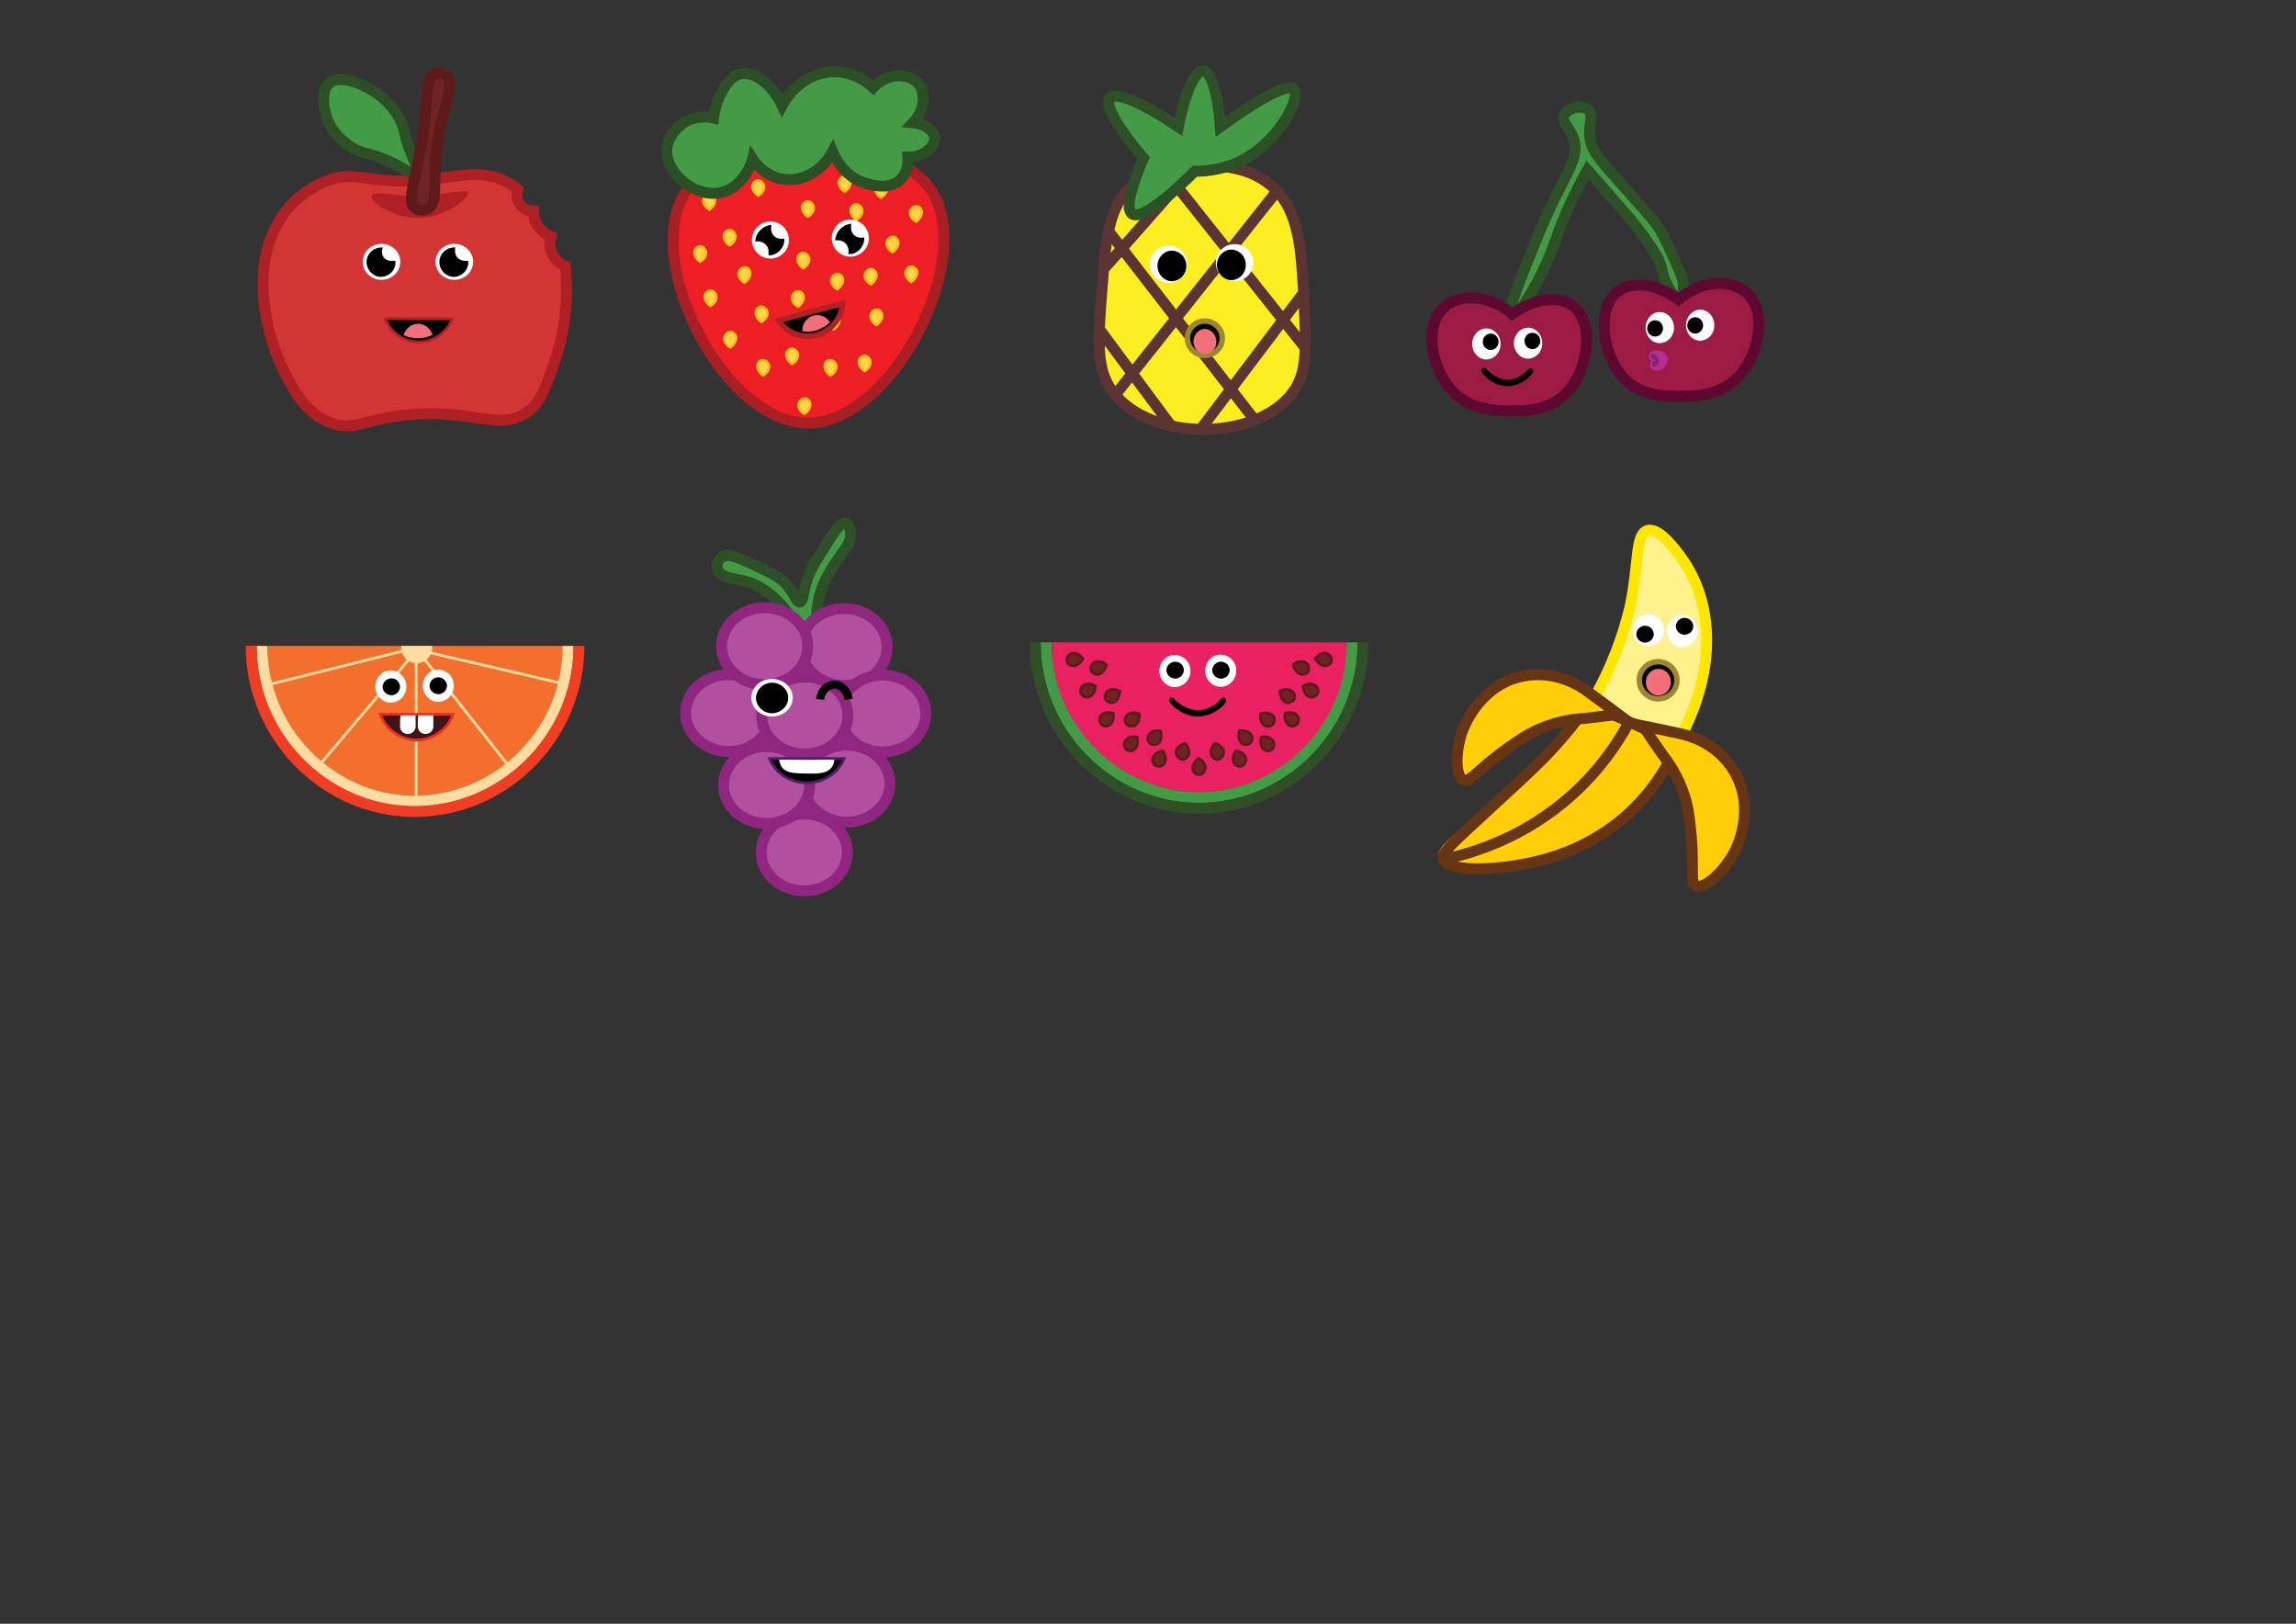<?xml version="1.0" encoding="utf-8"?>
<!-- Generator: Adobe Illustrator 21.0.2, SVG Export Plug-In . SVG Version: 6.00 Build 0)  -->
<svg version="1.1" id="Layer_1" xmlns="http://www.w3.org/2000/svg" xmlns:xlink="http://www.w3.org/1999/xlink" x="0px" y="0px"
	 viewBox="0 0 841.9 595.3" style="enable-background:new 0 0 841.9 595.3;" xml:space="preserve">
<rect x="0" y="0" width="841.9" height="595.3" fill="#333333" stroke="none"/>
<style type="text/css">
	.st0{fill:#D33535;stroke:#AF2024;stroke-width:4;stroke-miterlimit:10;}
	.st1{fill:#AF2024;stroke:#AF2024;stroke-miterlimit:10;}
	.st2{fill:#FFFFFF;stroke:#FFFFFF;stroke-miterlimit:10;}
	.st3{stroke:#000000;stroke-miterlimit:10;}
	.st4{stroke:#AF2125;stroke-miterlimit:10;}
	.st5{fill:#F27079;stroke:#F27079;stroke-miterlimit:10;}
	.st6{fill:#449B45;stroke:#2D5026;stroke-width:4;stroke-miterlimit:10;}
	.st7{fill:#702324;stroke:#5E1A19;stroke-width:4;stroke-miterlimit:10;}
	.st8{fill:#ED1F24;stroke:#A91F23;stroke-width:4;stroke-miterlimit:10;}
	.st9{fill:#FFD44C;stroke:#FFC41C;stroke-miterlimit:10;}
	.st10{stroke:#AF2125;stroke-width:2;stroke-miterlimit:10;}
	.st11{fill:#459B45;stroke:#2C5025;stroke-width:4;stroke-miterlimit:10;}
	.st12{fill:#FCEE21;stroke:#5B3433;stroke-width:4;stroke-miterlimit:10;}
	.st13{fill:none;stroke:#5B3433;stroke-width:4;stroke-miterlimit:10;}
	.st14{stroke:#9D8730;stroke-width:2;stroke-miterlimit:10;}
	.st15{fill:#9B1B45;stroke:#5E082F;stroke-width:4;stroke-miterlimit:10;}
	.st16{fill:#B82D91;stroke:#B82B91;stroke-miterlimit:10;}
	.st17{fill:none;stroke:#80277A;stroke-miterlimit:10;}
	.st18{fill:#F36F2D;stroke:#F36F2D;stroke-width:4;stroke-miterlimit:10;}
	.st19{fill:none;stroke:#FFDDA1;stroke-width:4;stroke-miterlimit:10;}
	.st20{fill:none;stroke:#EF3E23;stroke-width:4;stroke-miterlimit:10;}
	.st21{fill:#FFDDA1;stroke:#FFDDA1;stroke-miterlimit:10;}
	.st22{fill:none;stroke:#FFDDA1;stroke-miterlimit:10;}
	.st23{fill:#401515;stroke:#EC2C26;stroke-miterlimit:10;}
	.st24{fill:#439B45;stroke:#2E5027;stroke-width:4;stroke-miterlimit:10;}
	.st25{fill:#B0509E;stroke:#902680;stroke-width:4;stroke-miterlimit:10;}
	.st26{stroke:#4F2061;stroke-miterlimit:10;}
	.st27{fill:#FFFFFF;}
	.st28{fill:#EA2160;stroke:#EA2160;stroke-width:4;stroke-miterlimit:10;}
	.st29{fill:none;stroke:#439B46;stroke-width:4;stroke-miterlimit:10;}
	.st30{fill:none;stroke:#2F5027;stroke-width:4;stroke-miterlimit:10;}
	.st31{fill:#702325;stroke:#5E1A19;stroke-miterlimit:10;}
	.st32{fill:#FFF18C;stroke:#FFE600;stroke-width:4;stroke-miterlimit:10;}
	.st33{fill:#FFCE07;stroke:#673514;stroke-width:4;stroke-miterlimit:10;}
	.st34{fill:none;stroke:#673616;stroke-width:4;stroke-miterlimit:10;}
	.st35{fill:none;stroke:#000000;stroke-width:3;stroke-miterlimit:10;}
</style>
<g>
	<path class="st0" d="M202,86.7c-0.2,0.6-1,3.4,0.5,6.5c1.5,3,4.1,4.1,4.8,4.4c0.8,8,1,21.2-4.3,36.1c-3.2,9.1-4.8,13.9-9.7,17.4
		c-10.7,7.5-20.8-1.9-45.8,1.2c-14.3,1.8-18,5.7-26,2.8c-9.8-3.5-14.4-13.1-17.7-19.7c-7.9-16.3-12.4-43.2,2.4-59.6
		c5.1-5.7,10.9-8.4,12.4-9c11.2-4.9,15.2,0.6,34.1-0.6c14.8-0.9,23.1-4.8,33.3,0.6c1.8,0.9,3.1,1.9,3.9,2.6
		c-0.1,0.4-0.9,2.6,0.3,4.8c1,1.9,3.1,3.2,5.4,3.2c0,0.8,0.1,3.5,2,6C199.2,85.5,201.2,86.3,202,86.7z"/>
	<path class="st1" d="M171.2,70.7c0.5,1.3-8.1,9-18.6,8.7c-8.9-0.2-16.4-6.1-15.9-7.5c0.3-0.8,3.2-0.5,8.5,0
		c4.8,0.4,5.3,0.9,8.3,0.9c2.5,0,3.1-0.4,8.3-1.2C167.9,70.7,171,70.3,171.2,70.7z"/>
	<ellipse class="st2" cx="139.9" cy="96" rx="6.4" ry="6.1"/>
	<ellipse class="st2" cx="166.6" cy="96" rx="6.4" ry="6.1"/>
	<path class="st3" d="M144.5,96.1c0.1,2.7-2.2,4.9-4.8,4.9c-2.7,0-4.8-2.4-4.8-4.9c0-2.6,2.1-4.8,4.8-4.9c-0.4,1.4,0,3,1.1,4
		C142.3,96.5,144.4,96.1,144.5,96.1z"/>
	<path class="st3" d="M161.6,96.1c0,2.6,2.1,4.9,4.8,4.9c2.6,0,4.9-2.2,4.8-4.9c-0.1,0-2.3,0.3-3.8-1.3c-1.4-1.5-1-3.4-1-3.6
		C163.7,91.3,161.6,93.5,161.6,96.1z"/>
	<path class="st4" d="M165.8,116.9c-1.9,5.1-6.9,8.5-12.4,8.5c-5.4-0.1-10.3-3.5-12.1-8.6C149.5,116.9,157.6,116.9,165.8,116.9z"/>
	<path class="st5" d="M158,122.5c-0.9,0.4-2.7,1-4.9,1c-2,0-3.6-0.5-4.5-0.9c0.7-1.9,2.5-3.3,4.5-3.4
		C155.2,119.1,157.2,120.5,158,122.5z"/>
	<path class="st6" d="M153.9,64.5c-1,0.9-4.5-2.4-12-5.7c-7.5-3.3-8.7-2-13-4.8c-1.6-1-7.9-5.2-9.6-12.8c-0.4-1.7-1.8-7.9,1.5-10.7
		c4.2-3.7,13.4,1.1,16.9,3.4c1.1,0.7,6.7,4.5,9.6,11.3c1.4,3.2,0.7,3.7,2.6,8.8C152.3,60.9,154.8,63.7,153.9,64.5z"/>
	<path class="st7" d="M159.7,26.8c-3.1,1-3.2,7.8-3.6,13.4c-1.6,22.4-8.3,33.4-3.6,36.3c1.2,0.8,2.9,0.7,4.1,0.2
		c4.7-2,1.5-11.6,4.1-26.6c2.1-12,6.4-18.8,2.9-22.2C162.6,27.1,161,26.4,159.7,26.8z"/>
</g>
<g>
	<path class="st8" d="M341.6,70c16.3,25.2-14.5,85.3-45.5,85.1c-30.8-0.2-61-59.5-44.7-84.8c10.2-15.8,37-15.9,45.2-15.9
		C304.8,54.5,331.5,54.4,341.6,70z"/>
	<path class="st9" d="M262,72.6c0.5,1.2-0.2,3-1.9,4.2c-1.8-1-2.5-2.8-2-4c0.3-0.7,1.1-1.6,2.1-1.5C261,71.2,261.7,71.9,262,72.6z"
		/>
	<path class="st9" d="M265.6,85.7c-0.5,1.2,0.2,3,1.9,4.2c1.8-1,2.5-2.8,2-4c-0.3-0.7-1.1-1.6-2.1-1.5
		C266.6,84.4,265.9,85.1,265.6,85.7z"/>
	<path class="st9" d="M321.2,100c0.5,1.2-0.2,3-1.9,4.2c-1.8-1-2.5-2.8-2-4c0.3-0.7,1.1-1.6,2.1-1.5
		C320.2,98.7,320.9,99.4,321.2,100z"/>
	<path class="st9" d="M292.4,61.4c-0.5,1.2,0.2,3,1.9,4.2c1.8-1,2.5-2.8,2-4c-0.3-0.7-1.1-1.6-2.1-1.5
		C293.4,60,292.7,60.7,292.4,61.4z"/>
	<path class="st9" d="M315.1,87.7c0.5,1.2-0.2,3-1.9,4.2c-1.8-1-2.5-2.8-2-4c0.3-0.7,1.1-1.6,2.1-1.5
		C314.2,86.4,314.9,87.1,315.1,87.7z"/>
	<path class="st9" d="M312.1,76.3c-0.5,1.2,0.2,3,1.9,4.2c1.8-1,2.5-2.8,2-4c-0.3-0.7-1.1-1.6-2.1-1.5C313,75,312.3,75.7,312.1,76.3
		z"/>
	<path class="st9" d="M308.9,101.8c0.5,1.2-0.2,3-1.9,4.2c-1.8-1-2.5-2.8-2-4c0.3-0.7,1.1-1.6,2.1-1.5
		C307.9,100.4,308.6,101.1,308.9,101.8z"/>
	<path class="st9" d="M292.6,94.1c-0.5,1.2,0.2,3,1.9,4.2c1.8-1,2.5-2.8,2-4c-0.3-0.7-1.1-1.6-2.1-1.5
		C293.6,92.7,292.9,93.4,292.6,94.1z"/>
	<path class="st9" d="M311.7,66c0.5,1.2-0.2,3-1.9,4.2c-1.8-1-2.5-2.8-2-4c0.3-0.7,1.1-1.6,2.1-1.5C310.7,64.6,311.4,65.3,311.7,66z
		"/>
	<path class="st9" d="M276.1,67.5c-0.5,1.2,0.2,3,1.9,4.2c1.8-1,2.5-2.8,2-4c-0.3-0.7-1.1-1.6-2.1-1.5
		C277.1,66.2,276.4,66.9,276.1,67.5z"/>
	<path class="st9" d="M285.3,85.5c0.5,1.2-0.2,3-1.9,4.2c-1.8-1-2.5-2.8-2-4c0.3-0.7,1.1-1.6,2.1-1.5
		C284.4,84.2,285.1,84.9,285.3,85.5z"/>
	<path class="st9" d="M321.1,68.2c-0.5,1.2,0.2,3,1.9,4.2c1.8-1,2.5-2.8,2-4c-0.3-0.7-1.1-1.6-2.1-1.5
		C322.1,66.8,321.4,67.5,321.1,68.2z"/>
	<path class="st9" d="M269.7,123.1c0.5,1.2-0.2,3-1.9,4.2c-1.8-1-2.5-2.8-2-4c0.3-0.7,1.1-1.6,2.1-1.5
		C268.7,121.7,269.4,122.5,269.7,123.1z"/>
	<path class="st9" d="M254.8,91.7c-0.5,1.2,0.2,3,1.9,4.2c1.8-1,2.5-2.8,2-4c-0.3-0.7-1.1-1.6-2.1-1.5
		C255.8,90.4,255.1,91.1,254.8,91.7z"/>
	<path class="st9" d="M307.6,116.5c0.5,1.2-0.2,3-1.9,4.2c-1.8-1-2.5-2.8-2-4c0.3-0.7,1.1-1.6,2.1-1.5
		C306.6,115.1,307.3,115.8,307.6,116.5z"/>
	<path class="st9" d="M315.1,131.8c-0.5,1.2,0.2,3,1.9,4.2c1.8-1,2.5-2.8,2-4c-0.3-0.7-1.1-1.6-2.1-1.5
		C316,130.5,315.4,131.2,315.1,131.8z"/>
	<path class="st9" d="M323.3,114.9c0.5,1.2-0.2,3-1.9,4.2c-1.8-1-2.5-2.8-2-4c0.3-0.7,1.1-1.6,2.1-1.5
		C322.4,113.6,323.1,114.3,323.3,114.9z"/>
	<path class="st9" d="M294.3,75.2c-0.5,1.2,0.2,3,1.9,4.2c1.8-1,2.5-2.8,2-4c-0.3-0.7-1.1-1.6-2.1-1.5
		C295.3,73.9,294.6,74.6,294.3,75.2z"/>
	<path class="st9" d="M296.9,147.5c0.5,1.2-0.2,3-1.9,4.2c-1.8-1-2.5-2.8-2-4c0.3-0.7,1.1-1.6,2.1-1.5
		C296,146.1,296.7,146.8,296.9,147.5z"/>
	<path class="st9" d="M277.9,133.4c-0.5,1.2,0.2,3,1.9,4.2c1.8-1,2.5-2.8,2-4c-0.3-0.7-1.1-1.6-2.1-1.5
		C278.9,132,278.2,132.7,277.9,133.4z"/>
	<path class="st9" d="M294.5,108.2c0.5,1.2-0.2,3-1.9,4.2c-1.8-1-2.5-2.8-2-4c0.3-0.7,1.1-1.6,2.1-1.5
		C293.6,106.8,294.3,107.5,294.5,108.2z"/>
	<path class="st9" d="M302.6,133.4c-0.5,1.2,0.2,3,1.9,4.2c1.8-1,2.5-2.8,2-4c-0.3-0.7-1.1-1.6-2.1-1.5
		C303.5,132,302.8,132.7,302.6,133.4z"/>
	<path class="st9" d="M337.8,77c0.5,1.2-0.2,3-1.9,4.2c-1.8-1-2.5-2.8-2-4c0.3-0.7,1.1-1.6,2.1-1.5C336.9,75.6,337.6,76.3,337.8,77z
		"/>
	<path class="st9" d="M288.5,129.2c-0.5,1.2,0.2,3,1.9,4.2c1.8-1,2.5-2.8,2-4c-0.3-0.7-1.1-1.6-2.1-1.5
		C289.5,127.9,288.8,128.6,288.5,129.2z"/>
	<path class="st9" d="M336.1,99.1c0.5,1.2-0.2,3-1.9,4.2c-1.8-1-2.5-2.8-2-4c0.3-0.7,1.1-1.6,2.1-1.5
		C335.1,97.8,335.8,98.5,336.1,99.1z"/>
	<path class="st9" d="M258.6,107.9c-0.5,1.2,0.2,3,1.9,4.2c1.8-1,2.5-2.8,2-4c-0.3-0.7-1.1-1.6-2.1-1.5
		C259.6,106.6,258.9,107.3,258.6,107.9z"/>
	<path class="st9" d="M329.2,88.2c0.5,1.2-0.2,3-1.9,4.2c-1.8-1-2.5-2.8-2-4c0.3-0.7,1.1-1.6,2.1-1.5
		C328.2,86.8,328.9,87.5,329.2,88.2z"/>
	<path class="st9" d="M277.3,113.8c-0.5,1.2,0.2,3,1.9,4.2c1.8-1,2.5-2.8,2-4c-0.3-0.7-1.1-1.6-2.1-1.5
		C278.2,112.5,277.5,113.2,277.3,113.8z"/>
	<path class="st9" d="M274.9,99.4c0.5,1.2-0.2,3-1.9,4.2c-1.8-1-2.5-2.8-2-4c0.3-0.7,1.1-1.6,2.1-1.5C274,98,274.7,98.7,274.9,99.4z
		"/>
	<ellipse class="st2" cx="311.8" cy="87.3" rx="6.3" ry="6.3"/>
	<ellipse class="st2" cx="282.5" cy="88" rx="6.3" ry="6.3"/>
	<path class="st3" d="M277.5,88c0.2,0,2.3-0.2,3.8,1.5c1.3,1.5,1,3.3,1,3.6c0.4,0,2.1-0.2,3.4-1.7c1.3-1.4,1.4-3,1.4-3.4
		c-0.1,0-2.3,0.4-3.8-1.3c-1.4-1.6-1-3.5-1-3.7c-0.5,0.1-2.1,0.5-3.4,2C277.8,86.1,277.6,87.4,277.5,88z"/>
	<path class="st3" d="M306.8,87.6c0.2,0,2.3-0.2,3.8,1.5c1.3,1.5,1,3.3,1,3.6c0.4,0,2.1-0.2,3.4-1.7c1.3-1.4,1.4-3,1.4-3.4
		c-0.1,0-2.3,0.4-3.8-1.3c-1.4-1.6-1-3.5-1-3.7c-0.5,0.1-2.1,0.5-3.4,2C307.2,85.7,306.9,87,306.8,87.6z"/>
	<path class="st10" d="M309,111.3c-0.5,5.6-4.4,10.2-9.7,11.6c-5.2,1.3-10.8-0.8-13.8-5.4C293.3,115.4,301.1,113.3,309,111.3z"/>
	<path class="st5" d="M303.7,118.1c-0.8,0.7-2.2,1.8-4.4,2.5c-1.9,0.6-3.6,0.5-4.6,0.4c0.1-2.1,1.4-4,3.3-4.7
		C300.1,115.6,302.4,116.3,303.7,118.1z"/>
	<path class="st11" d="M261.7,43.3c-0.7-0.2-7.3-1.7-12.5,2.9c-0.5,0.4-4.7,4.1-4.7,9.3c0,8.5,11,17.6,20.6,14.9
		c7.8-2.2,10.7-11.2,10.9-12.1c0.8,1.2,4.5,6.4,11.1,7.4c7,1.1,14.4-2.9,18.2-10.1c0.7,1.7,3.6,8.3,10.7,11.1
		c1.1,0.4,9.7,3.8,14.4-1.1c2.6-2.7,2.6-6.6,2.5-8c6.2,0.1,10.1-4.2,9.8-7.2c-0.3-2.5-3.6-5-7.9-5.4c4.2-4.4,4.7-10.6,2.2-14
		c-3.1-4.1-11.4-4.8-16.8,1.1c-1.5-1.4-6.5-5.6-13.8-5.8c-8-0.1-15.5,4.7-19.6,12.4c-4-8.5-10.9-12.9-15.7-11.5
		c-4,1.2-6.5,6.5-7.3,8.3C262.3,38.6,261.9,41.5,261.7,43.3z"/>
</g>
<g>
	<path class="st12" d="M465.7,67.7c10.7,8.7,11.4,23,12.4,41.7c0.9,18,1.4,27.1-4.1,34.5c-13.2,17.9-52,18.2-65.9-0.2
		c-6.4-8.4-5.5-19.1-3.8-40.4c1.3-16.6,2.4-28.2,11.4-35.7c7.4-6.1,16.5-6.5,22.7-6.8C444.2,60.7,456.4,60.1,465.7,67.7z"/>
	<line class="st13" x1="467.8" y1="70.6" x2="409" y2="144.7"/>
	<line class="st13" x1="477.8" y1="107.6" x2="439.4" y2="158.5"/>
	<line class="st13" x1="437.7" y1="61.2" x2="405.1" y2="98.2"/>
	<line class="st13" x1="478.5" y1="127.4" x2="426.3" y2="61.7"/>
	<line class="st13" x1="406.6" y1="84.9" x2="460" y2="153.9"/>
	<line class="st13" x1="403.5" y1="121.2" x2="429.1" y2="155.7"/>
	<path class="st6" d="M407,35.9c2.2-2.5,12.5,2.1,25.1,10.6c2.3-12.3,6.2-20.8,9.1-20.6c2.9,0.2,5.5,8.9,6.3,20.6
		c22.1-16,26-14.7,26.9-13.8c2.7,2.8-4.7,17.7-17.2,25.1c-7.2,4.3-14.5,5-19.1,5c-5.4,5.4-19.1,18.4-23,15.6
		c-2.9-2.1,0.7-12.2,4.2-20.4C410.4,47.6,404.8,38.3,407,35.9z"/>
	<ellipse class="st2" cx="452.7" cy="96.3" rx="6.4" ry="6.3"/>
	<ellipse class="st2" cx="428.5" cy="96.9" rx="6.4" ry="6.3"/>
	<path class="st3" d="M446.7,97.1c0,2.6,2.1,5.1,4.8,5.1c2.6,0,4.9-2.3,4.8-5.1c0.1-2.8-2.2-5.1-4.8-5.1
		C448.8,92,446.7,94.5,446.7,97.1z"/>
	<path class="st3" d="M424.9,97.5c0,2.6,2.1,5.1,4.8,5.1c2.6,0,4.9-2.3,4.8-5.1c0.1-2.8-2.2-5.1-4.8-5.1
		C427,92.4,424.9,94.8,424.9,97.5z"/>
	<ellipse class="st14" cx="441.8" cy="124" rx="6.4" ry="6.3"/>
	<path class="st5" d="M438.1,125.2c0,2.1,1.6,4.1,3.7,4.1c2.1,0,3.8-1.8,3.7-4.1c0-2.2-1.7-4.1-3.7-4.1
		C439.7,121.1,438.1,123.1,438.1,125.2z"/>
</g>
<g>
	<path class="st6" d="M553.1,117.7c-1.5-0.8,6-19.3,8.7-26c2.7-6.7,4.2-10.4,6.7-15.6c6.6-14,10.3-18.5,8.7-24.6
		c-1.3-4.7-4.7-6.5-3.7-9.1c1.1-2.9,6.8-4.2,9-2c1.9,1.9-0.1,5.2,0.5,10.2c0.6,4.4,3.3,7.6,8.8,13.8c14.4,16.2,14.8,16.5,16.4,19
		c0,0,2.7,4.1,8.3,17.5c0.1,0.2,0.5,1.3,0.7,2.8c0.2,2.1,0,5.3-1.2,5.7c-1.4,0.5-3.8-3.2-4.8-5.3c-1.3-2.5-1.6-4.5-1.9-5.8
		c-0.8-3.4-2.7-6.1-6.4-11.4c-3.3-4.7-5.5-7.1-13.8-16.6c-3.1-3.6-5.6-6.4-7-8c-2,3.5-4.8,8.8-7.7,15.4c-2.8,6.5-3.6,9.5-5.3,13.8
		C563.6,106.1,554.5,118.5,553.1,117.7z"/>
	<path class="st15" d="M576.7,112.1c8.2,6.1,5.8,23.5-2.2,31.9c-6.3,6.6-15.1,6.6-20.3,6.6c-5.2,0-15.3,0-22.2-7.8
		c-6.7-7.6-10.3-22.9-2.6-30c5.8-5.3,16.6-4.9,25.1,2.3C562.3,109.6,571.3,108.1,576.7,112.1z"/>
	<path class="st15" d="M593.3,106.8c-8.2,6.1-5.8,23.5,2.2,31.9c6.3,6.6,15.1,6.6,20.3,6.6c5.2,0,15.3,0,22.2-7.8
		c6.7-7.6,10.3-22.9,2.6-30c-5.8-5.3-16.6-4.9-25.1,2.3C607.7,104.2,598.7,102.8,593.3,106.8z"/>
	<path class="st2" d="M540.3,126.1c0,2.7,2,5.2,4.7,5.2c2.6,0,4.8-2.3,4.7-5.2c0.1-2.8-2.1-5.2-4.7-5.2
		C542.3,120.9,540.3,123.4,540.3,126.1z"/>
	<path class="st2" d="M603.9,120.1c0,2.7,2,5.2,4.7,5.2c2.6,0,4.8-2.3,4.7-5.2c0.1-2.8-2.1-5.2-4.7-5.2
		C605.9,114.9,603.9,117.4,603.9,120.1z"/>
	<path class="st2" d="M555.6,125.8c0,2.7,2,5.2,4.7,5.2c2.6,0,4.8-2.3,4.7-5.2c0.1-2.8-2.1-5.2-4.7-5.2
		C557.6,120.7,555.6,123.2,555.6,125.8z"/>
	<path class="st2" d="M618.7,119.2c0,2.7,2,5.2,4.7,5.2c2.6,0,4.8-2.3,4.7-5.2c0.1-2.8-2.1-5.2-4.7-5.2
		C620.7,114.1,618.7,116.6,618.7,119.2z"/>
	<ellipse class="st3" cx="546.6" cy="125.3" rx="2.4" ry="2.5"/>
	<ellipse class="st3" cx="561.9" cy="125" rx="2.4" ry="2.5"/>
	<ellipse class="st3" cx="621.6" cy="119.3" rx="2.4" ry="2.5"/>
	<ellipse class="st3" cx="606.9" cy="120.4" rx="2.4" ry="2.5"/>
	<path class="st16" d="M605.9,134.9c0.8,0.9,3.2,0.6,4.4-1c0.7-1,0.9-2.4,0.3-3.5c-1.1-2-4.5-1.7-5.3-0.5c0,0-0.3,0.5-0.2,1
		c0.2,0.9,1.3,1.2,1.4,1.2c-0.1,0.1-0.9,0.6-0.9,1.6C605.5,133.9,605.5,134.5,605.9,134.9z"/>
	<path class="st17" d="M605.9,130.3c-0.1,0.1,0,0.6,0.3,0.9c0.4,0.5,0.9,0.5,1,0.8c0,0.3-0.5,0.4-0.8,1.1c-0.2,0.4-0.3,0.9-0.1,1
		c0.2,0.1,1.5-0.7,1.5-1.9C607.6,130.8,606.1,130.1,605.9,130.3z"/>
</g>
<path class="st3" d="M543.7,135.7c-0.3,0.9,3.9,5.3,8.9,5.4c5,0.1,9.4-4.3,9.1-5.2c0,0-0.1-0.3-0.3-0.4c-0.2-0.1-0.5,0.2-0.7,0.3
	c-0.2,0.2-0.3,0.2-0.4,0.4c-0.2,0.3-3.2,3.6-7.7,3.6c0,0-4.1-0.1-7.5-3.7c-0.1-0.1-0.2-0.2-0.2-0.2c-0.1-0.2-0.1-0.2-0.2-0.2
	c0,0-0.3-0.3-0.6-0.3C543.8,135.4,543.7,135.6,543.7,135.7z"/>
<path class="st18" d="M204.4,238.8c0,27.9-23.5,50.9-52.1,50.9s-52.1-23-52.1-50.9C134.8,238.8,169.6,238.8,204.4,238.8z"/>
<path class="st19" d="M96.1,236.8c-0.2,30.9,24.9,56.5,55.3,56.9c31,0.4,57.1-25.3,56.9-56.9"/>
<path class="st20" d="M92.1,236.7c-0.1,33,26.6,60.2,58.8,60.8c33.2,0.7,61.4-26.8,61.4-60.7"/>
<path class="st21" d="M147.6,237.3c-0.1,3,2.3,5.4,5.2,5.4s5.3-2.5,5.2-5.4C154.6,237.3,151.1,237.3,147.6,237.3z"/>
<line class="st22" x1="98.5" y1="251" x2="150.1" y2="238.1"/>
<line class="st22" x1="116.8" y1="280.9" x2="152.1" y2="239.2"/>
<line class="st22" x1="152.6" y1="293.3" x2="152.6" y2="239.1"/>
<line class="st22" x1="186.9" y1="281.3" x2="153.6" y2="239.1"/>
<line class="st22" x1="206.7" y1="250.7" x2="154.2" y2="238.5"/>
<path class="st2" d="M138.1,251.7c0,2.8,2.2,5.4,5.2,5.4c2.9,0,5.3-2.5,5.2-5.4c0.1-3-2.4-5.4-5.2-5.4
	C140.4,246.2,138.1,248.9,138.1,251.7z"/>
<path class="st2" d="M155.5,251.4c0,2.8,2.2,5.4,5.2,5.4c2.9,0,5.3-2.5,5.2-5.4c0.1-3-2.4-5.4-5.2-5.4
	C157.7,246,155.5,248.6,155.5,251.4z"/>
<path class="st3" d="M146.2,251.8c-0.1,1.5-1.3,2.6-2.7,2.6c-1.4,0-2.7-1.2-2.7-2.6s1.3-2.6,2.7-2.6
	C144.9,249.1,146.1,250.3,146.2,251.8z"/>
<path class="st3" d="M163.4,251.4c0,1.5-1.3,2.6-2.7,2.6c-1.4,0-2.7-1.2-2.7-2.6c0.1-1.5,1.3-2.6,2.7-2.6
	C162.1,248.8,163.4,250,163.4,251.4z"/>
<path class="st23" d="M166.1,261.9c-2,5.7-7.5,9.4-13.5,9.4c-5.9-0.1-11.2-3.9-13.2-9.5C148.4,261.8,157.3,261.9,166.1,261.9z"/>
<path class="st2" d="M149.5,268.6L149.5,268.6c-1.3,0-2.3-1-2.3-2.3v-1.2c0-0.8,0-1.5,0.1-2.3c0.8,0,1.5,0,2.3,0c0.8,0,1.6,0,2.3,0
	c0,0.8,0,1.5,0,2.3v1.2C151.9,267.6,150.8,268.6,149.5,268.6z"/>
<path class="st2" d="M156,268.6L156,268.6c-1.3,0-2.3-1-2.3-2.3v-1.2c0-0.8,0-1.5,0.1-2.3c0.8,0,1.5,0,2.3,0c0.8,0,1.6,0,2.3,0
	c0,0.8,0,1.5,0,2.3v1.2C158.4,267.6,157.3,268.6,156,268.6z"/>
<g>
	<path class="st24" d="M292,229.4c-6.8-11.3-13.8-15.1-19-16.4c-3.4-0.8-8.9-1.3-9.9-4.2c-0.5-1.6,0.2-3.6,1.7-4.6
		c2.4-1.5,6.1,0.3,12.6,3.3c5.9,2.8,8.9,4.2,11.4,7.3c2.7,3.2,3.3,6.1,4.5,5.9c1.1-0.2,1.2-2.8,2.1-6.4c1.2-4.5,3.1-7.6,6.9-13.6
		c3.1-5,6-9.5,7.9-9c1.4,0.4,1.6,3.4,1.7,3.8c0.2,3.9-2.4,5.9-6.2,11.8c-1.4,2.2-3.4,5.5-4.8,9.7c-1.3,4.2-1.5,7.8-1.4,10.3"/>
	<ellipse class="st25" cx="267.2" cy="261.4" rx="15.8" ry="14.1"/>
	<ellipse class="st25" cx="309.5" cy="237.2" rx="15.8" ry="14.1"/>
	<ellipse class="st25" cx="280.4" cy="236.9" rx="15.8" ry="14.1"/>
	<ellipse class="st25" cx="294.9" cy="312.5" rx="15.8" ry="14.1"/>
	<ellipse class="st25" cx="310.5" cy="287.3" rx="15.8" ry="14.1"/>
	<ellipse class="st25" cx="281.1" cy="287.8" rx="15.8" ry="14.1"/>
	<ellipse class="st25" cx="323.7" cy="261.6" rx="15.8" ry="14.1"/>
	<ellipse class="st25" cx="295.1" cy="262.3" rx="15.8" ry="14.1"/>
	<ellipse class="st2" cx="283.1" cy="255.8" rx="7.1" ry="6.4"/>
	<path class="st3" d="M277.7,255.9c0,2.6,2.3,5.1,5.4,5.1c2.9,0,5.4-2.3,5.4-5.1c0.1-2.8-2.4-5.1-5.4-5.1
		C280,250.8,277.7,253.3,277.7,255.9z"/>
	<path class="st26" d="M309.5,278.1c-2.1,5.4-7.6,8.9-13.8,8.9c-6.1-0.1-11.5-3.6-13.5-8.9C291.3,278,300.4,278.1,309.5,278.1z"/>
	<path class="st27" d="M285.7,278.5c0.1,0.8,0.3,2,1.2,3c1.7,2,4.6,2,8.6,2.1c4.2,0.1,7.5,0.1,9.3-2.1c0.9-1,1.1-2.2,1.1-3
		C299.2,278.6,292.4,278.6,285.7,278.5z"/>
</g>
<path class="st28" d="M491.9,237.5c0,27.9-23.5,50.9-52.1,50.9c-28.6,0-52.1-23-52.1-50.9C422.3,237.5,457.1,237.5,491.9,237.5z"/>
<path class="st29" d="M383.6,235.5c-0.2,30.9,24.9,56.5,55.3,56.9c31,0.4,57.1-25.3,56.9-56.9"/>
<path class="st30" d="M379.6,235.5c-0.1,33,26.6,60.2,58.8,60.8c33.2,0.7,61.4-26.8,61.4-60.7"/>
<path class="st31" d="M477.6,247.3c-1.4,0-2.9-1.4-3.4-3.6c1.7-1.4,3.8-1.5,4.9-0.5c0.6,0.6,1.1,1.7,0.7,2.8
	C479.4,246.8,478.4,247.2,477.6,247.3z"/>
<path class="st31" d="M437.5,282.5c-0.6-1.3,0.2-3.2,2.1-4.5c1.9,1.1,2.8,3,2.2,4.4c-0.3,0.8-1.2,1.7-2.3,1.6
	C438.5,283.9,437.8,283.2,437.5,282.5z"/>
<path class="st31" d="M452.9,280.3c-1-1-1.1-3.1,0.2-5c2.2,0.3,3.7,1.7,3.8,3.1c0,0.9-0.5,2-1.5,2.4
	C454.4,281.2,453.4,280.8,452.9,280.3z"/>
<path class="st31" d="M463.8,275c-1.3-0.7-1.9-2.6-1.3-4.8c2.2-0.4,4,0.5,4.5,1.9c0.3,0.8,0.2,2.1-0.7,2.7
	C465.6,275.5,464.5,275.4,463.8,275z"/>
<path class="st31" d="M473.1,266.1c-1.4-0.5-2.3-2.3-1.9-4.6c2.1-0.7,4.1,0,4.7,1.2c0.4,0.8,0.4,2-0.3,2.8
	C474.9,266.3,473.9,266.4,473.1,266.1z"/>
<path class="st31" d="M480.6,255.6c-1.4-0.2-2.7-1.8-2.8-4.1c1.9-1.1,4-0.9,4.9,0.2c0.5,0.7,0.9,1.9,0.3,2.8
	C482.4,255.4,481.3,255.7,480.6,255.6z"/>
<path class="st31" d="M486.6,244c-1.4,0.4-3.2-0.5-4.3-2.5c1.3-1.8,3.2-2.5,4.5-1.8c0.8,0.4,1.6,1.4,1.4,2.5
	C488.2,243.1,487.4,243.8,486.6,244z"/>
<path class="st31" d="M426.6,280.3c1-1,1.1-3.1-0.2-5c-2.2,0.3-3.7,1.7-3.8,3.1c0,0.9,0.5,2,1.5,2.4
	C425.1,281.2,426,280.8,426.6,280.3z"/>
<path class="st31" d="M415.6,275c1.3-0.7,1.9-2.6,1.3-4.8c-2.2-0.4-4,0.5-4.5,1.9c-0.3,0.8-0.2,2.1,0.7,2.7
	C413.9,275.5,415,275.4,415.6,275z"/>
<path class="st31" d="M406.3,266.1c1.4-0.5,2.3-2.3,1.9-4.6c-2.1-0.7-4.1,0-4.7,1.2c-0.4,0.8-0.4,2,0.3,2.8
	C404.5,266.3,405.6,266.4,406.3,266.1z"/>
<path class="st31" d="M398.9,255.6c1.4-0.2,2.7-1.8,2.8-4.1c-1.9-1.1-4-0.9-4.9,0.2c-0.5,0.7-0.9,1.9-0.3,2.8
	C397.1,255.4,398.1,255.7,398.9,255.6z"/>
<path class="st31" d="M392.8,244c1.4,0.4,3.2-0.5,4.3-2.5c-1.3-1.8-3.2-2.5-4.5-1.8c-0.8,0.4-1.6,1.4-1.4,2.5
	C391.3,243.1,392.1,243.8,392.8,244z"/>
<path class="st31" d="M455.6,272.7c-1.3-0.7-1.8-2.7-1.1-4.8c2.2-0.3,4,0.6,4.5,2c0.3,0.8,0.1,2.1-0.8,2.7
	C457.3,273.2,456.2,273.1,455.6,272.7z"/>
<path class="st31" d="M464.3,266.2c-1.4-0.4-2.4-2.2-2.1-4.5c2.1-0.8,4.1-0.2,4.8,1c0.4,0.7,0.5,2-0.2,2.8
	C466.1,266.3,465.1,266.4,464.3,266.2z"/>
<path class="st31" d="M472,257.6c-1.4-0.2-2.6-1.9-2.7-4.2c2-1.1,4-0.7,4.9,0.4c0.5,0.7,0.8,1.9,0.2,2.8
	C473.8,257.4,472.7,257.7,472,257.6z"/>
<path class="st31" d="M444.5,277.4c-0.9-1.1-0.6-3.2,1-4.9c2.1,0.6,3.4,2.2,3.2,3.7c-0.1,0.8-0.8,1.9-1.9,2.2
	C445.9,278.6,444.9,278,444.5,277.4z"/>
<path class="st31" d="M402.3,247.3c1.4,0,2.9-1.4,3.4-3.6c-1.7-1.4-3.8-1.5-4.9-0.5c-0.6,0.6-1.1,1.7-0.7,2.8
	C400.6,246.8,401.6,247.2,402.3,247.3z"/>
<path class="st31" d="M424.4,272.7c1.3-0.7,1.8-2.7,1.1-4.8c-2.2-0.3-4,0.6-4.5,2c-0.3,0.8-0.1,2.1,0.8,2.7
	C422.6,273.2,423.7,273.1,424.4,272.7z"/>
<path class="st31" d="M415.6,266.2c1.4-0.4,2.4-2.2,2.1-4.5c-2.1-0.8-4.1-0.2-4.8,1c-0.4,0.7-0.5,2,0.2,2.8
	C413.8,266.3,414.9,266.4,415.6,266.2z"/>
<path class="st31" d="M407.9,257.6c1.4-0.2,2.6-1.9,2.7-4.2c-2-1.1-4-0.7-4.9,0.4c-0.5,0.7-0.8,1.9-0.2,2.8
	C406.2,257.4,407.2,257.7,407.9,257.6z"/>
<path class="st31" d="M435.5,277.4c0.9-1.1,0.6-3.2-1-4.9c-2.1,0.6-3.4,2.2-3.2,3.7c0.1,0.8,0.8,1.9,1.9,2.2
	C434.1,278.6,435,278,435.5,277.4z"/>
<path class="st2" d="M425.6,246c0,2.8,2.2,5.4,5.2,5.4c2.9,0,5.3-2.5,5.2-5.4c0.1-3-2.4-5.4-5.2-5.4
	C427.8,240.6,425.6,243.2,425.6,246z"/>
<path class="st2" d="M442.4,245.9c0,2.8,2.2,5.4,5.2,5.4c2.9,0,5.3-2.5,5.2-5.4c0.1-3-2.4-5.4-5.2-5.4
	C444.6,240.4,442.4,243.1,442.4,245.9z"/>
<path class="st3" d="M450.4,245.7c0,1.5-1.3,2.6-2.7,2.6c-1.4,0-2.7-1.2-2.7-2.6c0.1-1.5,1.3-2.6,2.7-2.6
	C449.1,243.1,450.4,244.2,450.4,245.7z"/>
<path class="st3" d="M433.6,245.7c-0.1,1.5-1.3,2.6-2.7,2.6c-1.4,0-2.7-1.2-2.7-2.6s1.3-2.6,2.7-2.6
	C432.4,243.1,433.6,244.2,433.6,245.7z"/>
<path class="st3" d="M429.2,256.5c-0.4,0.9,4.4,5.6,9.9,5.7c5.5,0.1,10.4-4.5,10-5.5c0,0-0.1-0.3-0.4-0.4c-0.2-0.1-0.5,0.2-0.7,0.4
	c-0.2,0.2-0.3,0.2-0.5,0.5c-0.3,0.4-3.6,3.8-8.5,3.7c0,0-4.6-0.1-8.4-3.9c-0.1-0.1-0.2-0.2-0.2-0.2c-0.1-0.2-0.2-0.2-0.2-0.2
	c0,0-0.3-0.3-0.6-0.3C429.4,256.1,429.2,256.4,429.2,256.5z"/>
<path class="st32" d="M529.5,314.6c2.1,5.4,25.1,4,44.1-4.2c24.3-10.5,36.6-29.7,40.2-35.7c3.4-5.8,14.7-25.5,11.4-48.3
	c-0.6-4.3-2.4-13.3-8.8-22.1c-2.4-3.2-8.1-11-12.3-9.8c-4.5,1.3-3.1,11.7-6.2,27c-0.3,1.5-4.4,20.6-15.9,38.6
	c-6.2,9.7-12.9,16-26.2,28.7C536.4,307.1,528.1,311.2,529.5,314.6z"/>
<path class="st33" d="M582.6,258c-6.2,8.8-12,15.2-16,19.4c-5.3,5.4-11.3,10.8-25.4,23.8c-10.5,9.7-12.6,11.8-11.9,13.7
	c1.7,5,19.2,4.1,31,1.6c6.7-1.4,24.6-5.4,40-21.3c8.1-8.4,12.5-17,14.9-22.5C604.3,267.8,593.5,262.9,582.6,258z"/>
<path class="st33" d="M582.5,253.8c-1.5-1.2-11-8.3-23.6-6c-15.9,2.9-21.8,18.1-22.5,19.8c-2.8,7.4-2.9,17.1,0.2,18.4
	c2.4,1,5.1-3.8,16.2-11.7c3.9-2.8,7.1-5,11.6-7c6.6-2.9,12.6-3.7,16.6-3.9c4.2-0.5,8.3-1,12.5-1.5
	C589.9,259.2,586.2,256.5,582.5,253.8z"/>
<path class="st33" d="M615.7,268.9c1.9,0.4,13.5,2.7,20.1,13.8c8.3,13.9,0.9,28.4,0,30c-3.8,7-10.9,13.5-13.9,12
	c-2.4-1.1-0.5-6.3-1.9-19.9c-0.5-4.7-0.9-8.7-2.4-13.3c-2.2-6.8-5.6-11.8-8.1-15c-2.4-3.5-4.8-6.9-7.1-10.4
	C606.8,267,611.3,267.9,615.7,268.9z"/>
<path class="st34" d="M529.1,315.1c10-2.1,29.7-7.6,47.8-24.1c10-9.1,16.3-18.6,20.2-25.8"/>
<path class="st2" d="M599.2,231c0,2.8,2.2,5.4,5.2,5.4c2.9,0,5.3-2.5,5.2-5.4c0.1-3-2.4-5.4-5.2-5.4
	C601.4,225.6,599.2,228.2,599.2,231z"/>
<path class="st2" d="M611.6,231.4c0,2.8,2.2,5.4,5.2,5.4c2.9,0,5.3-2.5,5.2-5.4c0.1-3-2.4-5.4-5.2-5.4
	C613.9,225.9,611.6,228.6,611.6,231.4z"/>
<path class="st3" d="M605.9,232.5c0,1.5-1.3,2.6-2.7,2.6c-1.4,0-2.7-1.2-2.7-2.6c0.1-1.5,1.3-2.6,2.7-2.6
	C604.6,229.9,605.9,231,605.9,232.5z"/>
<path class="st3" d="M620.4,229.6c0,1.5-1.3,2.6-2.7,2.6c-1.4,0-2.7-1.2-2.7-2.6c0.1-1.5,1.3-2.6,2.7-2.6
	C619.1,227,620.4,228.2,620.4,229.6z"/>
<ellipse class="st14" cx="608" cy="249.4" rx="6.9" ry="6.8"/>
<path class="st5" d="M604,250.1c0,2.3,1.7,4.4,4.1,4.4c2.2,0,4.1-2,4.1-4.4c0-2.4-1.8-4.4-4.1-4.4C605.8,245.7,604,247.8,604,250.1z
	"/>
<path class="st35" d="M300.7,256.4c0.3-3,2.6-5.3,5.2-5.4c2.7,0,4.9,2.3,5.3,5.4"/>
</svg>
